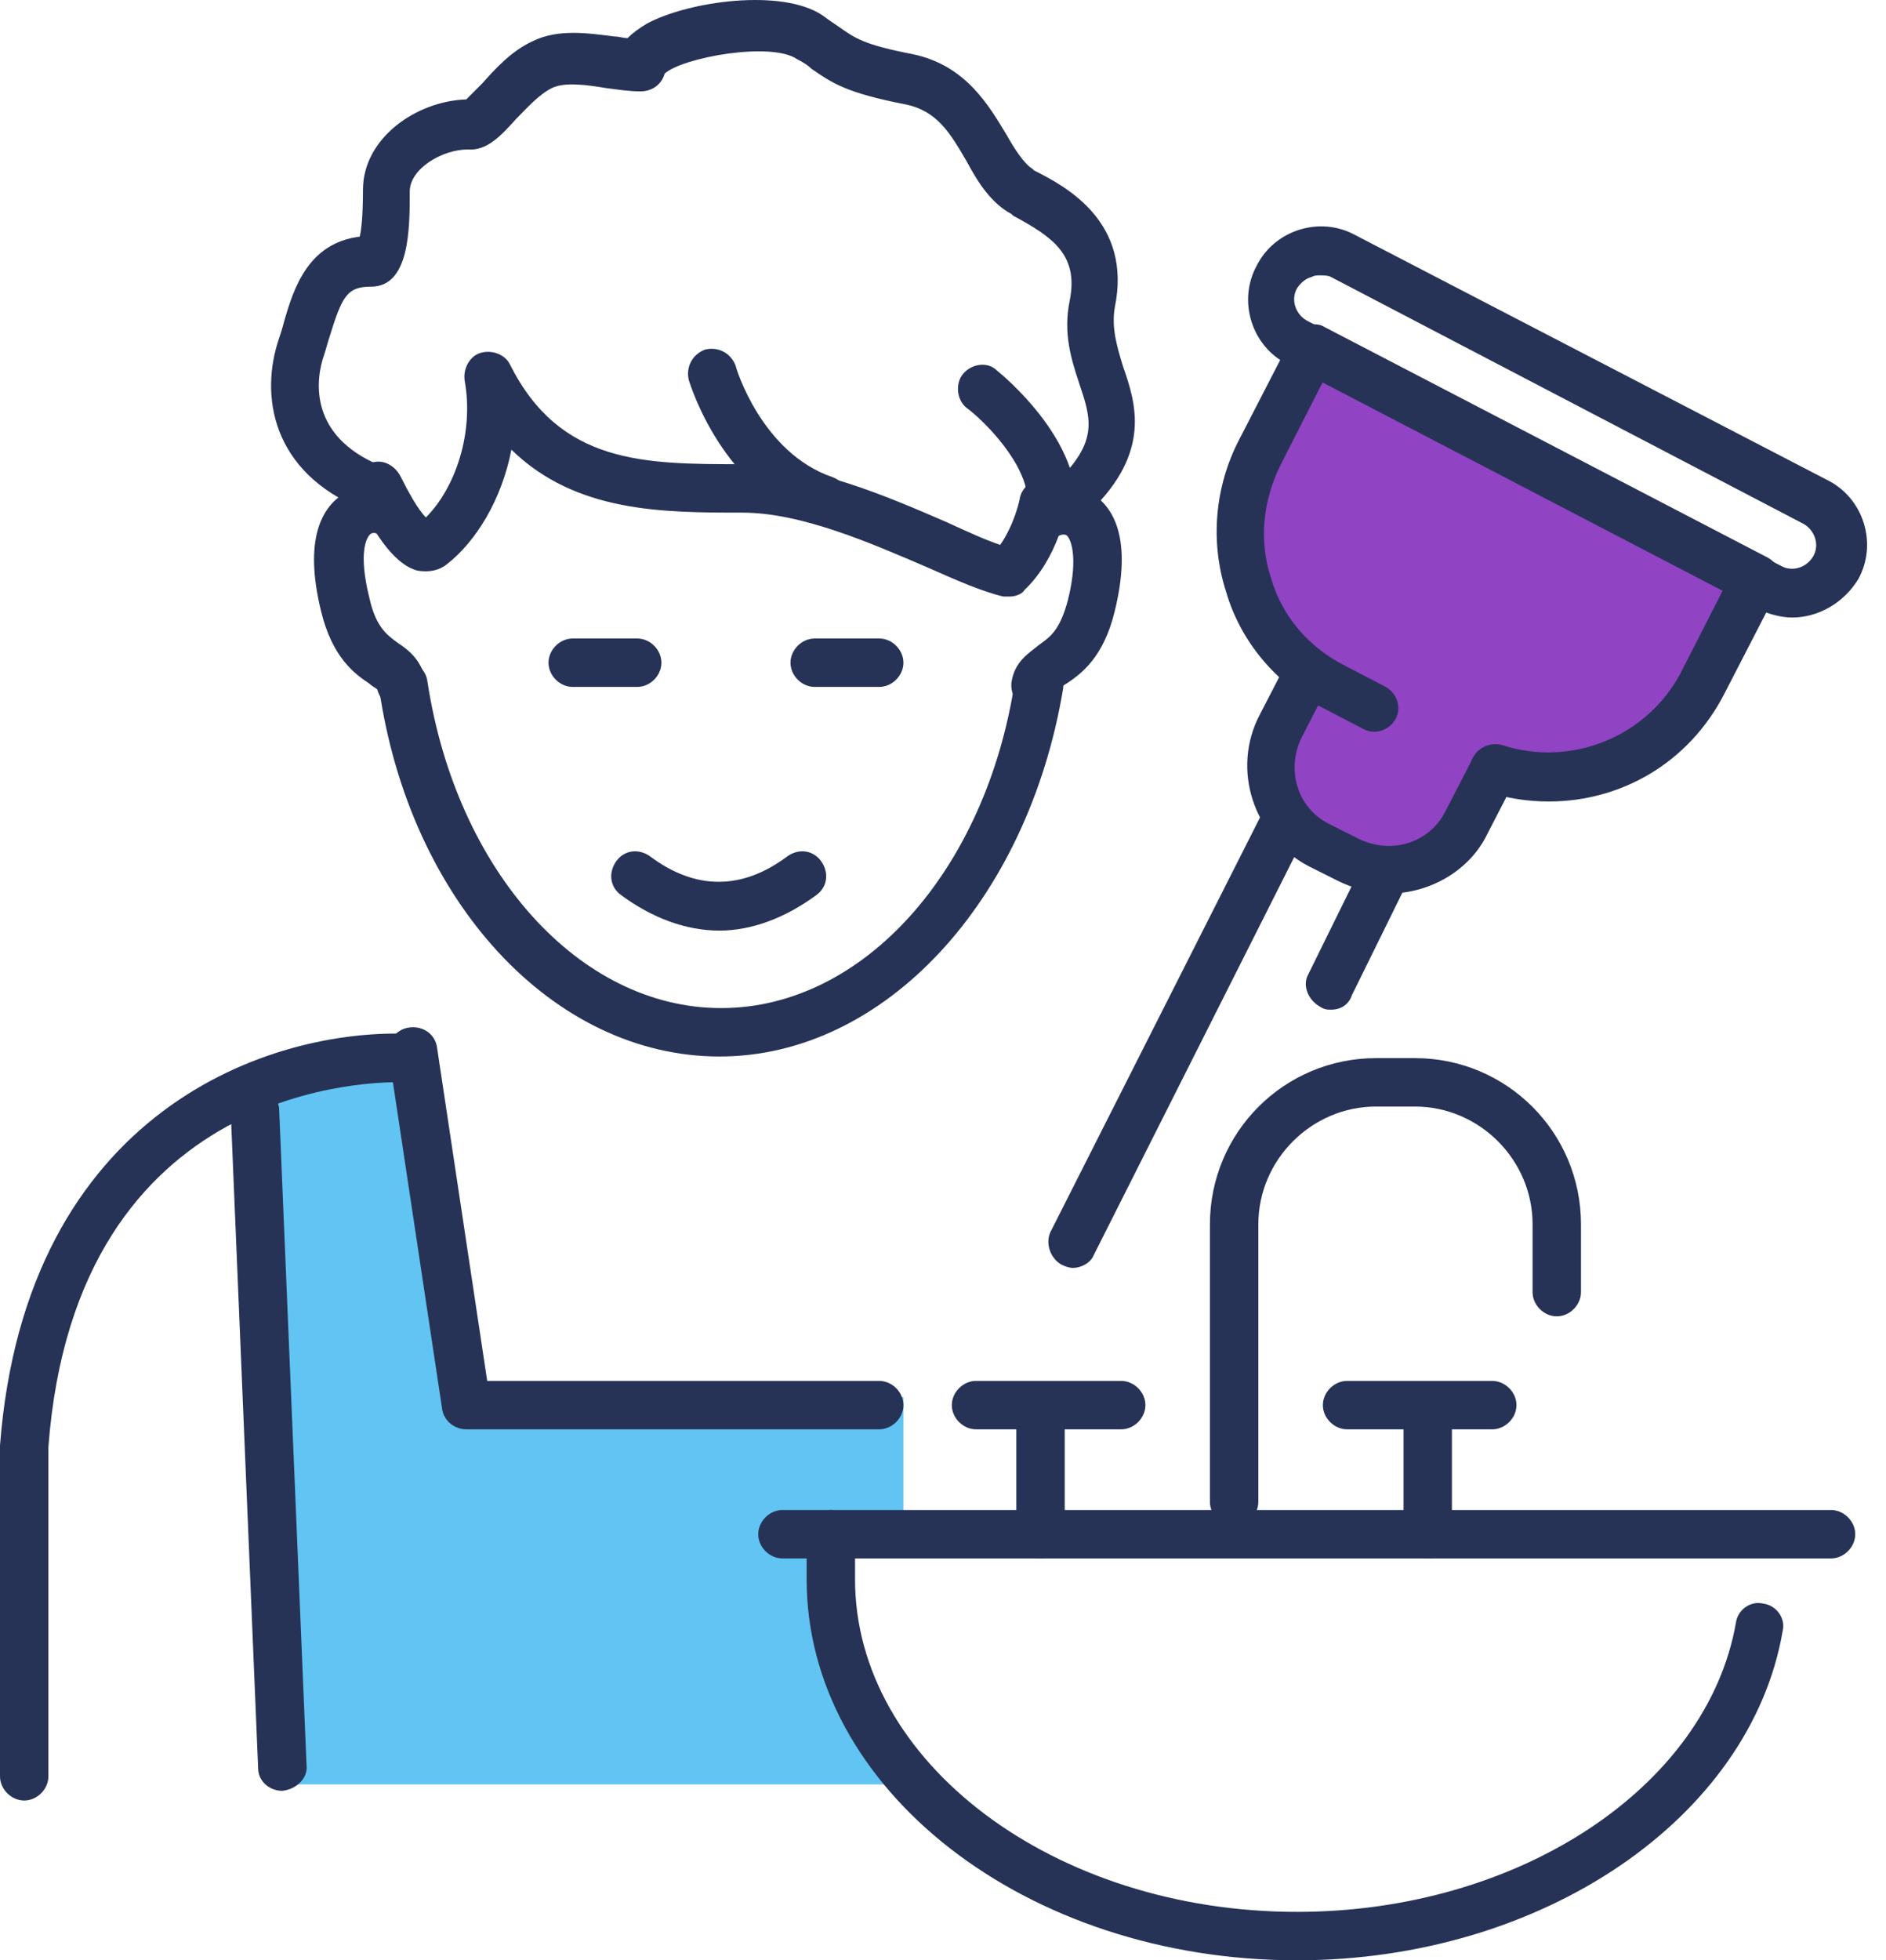 <svg width="77" height="80" viewBox="0 0 77 80" fill="none" xmlns="http://www.w3.org/2000/svg">
<path d="M36.884 57.013H19.364L16.4 42.852L10.538 44.301L11.46 72.821H36.884C34.908 70.45 34.052 66.893 33.591 62.941H36.884V57.013Z" fill="#61C4F2"/>
<path d="M0.988 73.479C0.461 73.479 0 73.018 0 72.492V59.055V58.989C1.054 45.289 11.065 41.93 16.795 42.194C17.322 42.194 17.783 42.655 17.718 43.248C17.718 43.775 17.256 44.236 16.664 44.17C15.346 44.104 3.096 44.104 1.976 59.055V72.492C1.976 73.018 1.515 73.479 0.988 73.479Z" fill="#263357"/>
<path d="M11.527 73.084C11 73.084 10.539 72.689 10.539 72.162L9.419 45.355C9.419 44.828 9.814 44.367 10.341 44.301C10.868 44.301 11.329 44.697 11.395 45.224L12.515 72.03C12.58 72.557 12.119 73.018 11.527 73.084C11.592 73.084 11.592 73.084 11.527 73.084Z" fill="#263357"/>
<path d="M35.896 58.331H19.035C18.574 58.331 18.113 58.001 18.047 57.474L15.873 43.05C15.808 42.523 16.137 41.996 16.73 41.93C17.257 41.864 17.784 42.194 17.849 42.787L19.891 56.355H35.896C36.423 56.355 36.884 56.816 36.884 57.343C36.884 57.87 36.423 58.331 35.896 58.331Z" fill="#263357"/>
<path d="M43.997 21.183C43.734 21.183 43.47 21.117 43.273 20.92C42.877 20.524 42.877 19.932 43.273 19.536C44.853 17.956 44.524 17.034 44.063 15.65C43.734 14.662 43.404 13.609 43.668 12.291C44.063 10.381 42.943 9.657 41.362 8.801L41.297 8.735C40.44 8.274 39.913 7.417 39.453 6.561C38.794 5.441 38.267 4.519 36.95 4.256C34.578 3.795 33.986 3.4 33.13 2.807C32.998 2.675 32.8 2.543 32.537 2.412C31.483 1.687 27.86 2.346 27.136 3.004C27.004 3.466 26.609 3.729 26.148 3.729C25.687 3.729 25.292 3.663 24.765 3.597C23.974 3.466 23.052 3.334 22.525 3.597C21.998 3.861 21.537 4.388 21.076 4.849C20.483 5.507 19.891 6.166 19.1 6.1C18.047 6.1 16.729 6.89 16.729 7.813C16.729 9.327 16.729 11.699 15.149 11.699C14.161 11.699 13.963 12.094 13.436 13.806C13.37 14.004 13.304 14.267 13.238 14.465C12.909 15.387 12.514 17.758 15.544 19.009C16.071 19.207 16.268 19.8 16.071 20.261C15.873 20.788 15.28 20.985 14.819 20.788C11.065 19.273 10.604 16.111 11.394 13.806C11.46 13.609 11.526 13.411 11.592 13.148C11.987 11.764 12.58 9.92 14.687 9.657C14.753 9.393 14.819 8.801 14.819 7.747C14.819 5.639 16.993 4.124 19.035 4.058C19.166 3.927 19.43 3.663 19.693 3.4C20.22 2.807 20.879 2.082 21.735 1.687C22.789 1.16 24.04 1.358 25.094 1.49C25.292 1.49 25.423 1.555 25.621 1.555C25.819 1.358 26.082 1.16 26.411 0.963C28.124 0.041 31.944 -0.486 33.59 0.633C33.854 0.831 34.052 0.963 34.249 1.094C34.908 1.555 35.237 1.819 37.279 2.214C39.452 2.675 40.375 4.322 41.099 5.507C41.428 6.1 41.824 6.693 42.153 6.89L42.219 6.956C43.536 7.615 46.236 9.064 45.512 12.555C45.38 13.345 45.578 14.07 45.841 14.926C46.368 16.441 47.027 18.417 44.524 20.854C44.524 21.117 44.261 21.183 43.997 21.183Z" fill="#263357"/>
<path d="M33.723 21.447C33.591 21.447 33.525 21.447 33.394 21.381C29.508 20.063 28.19 15.716 28.124 15.519C27.993 14.992 28.256 14.465 28.783 14.267C29.31 14.136 29.837 14.399 30.035 14.926C30.035 14.992 31.088 18.483 33.986 19.471C34.513 19.668 34.777 20.195 34.579 20.722C34.513 21.183 34.184 21.447 33.723 21.447Z" fill="#263357"/>
<path d="M42.944 21.447C42.417 21.447 41.956 20.985 41.956 20.459C41.956 18.944 40.177 17.165 39.453 16.638C39.058 16.309 38.992 15.65 39.321 15.255C39.651 14.86 40.309 14.728 40.704 15.123C41.034 15.387 43.932 17.824 43.932 20.524C43.932 21.051 43.471 21.447 42.944 21.447Z" fill="#263357"/>
<path d="M74.756 63.6H31.944C31.417 63.6 30.956 63.139 30.956 62.612C30.956 62.085 31.417 61.624 31.944 61.624H74.756C75.283 61.624 75.744 62.085 75.744 62.612C75.744 63.139 75.283 63.6 74.756 63.6Z" fill="#263357"/>
<path d="M52.955 80C41.89 80 32.933 73.018 32.933 64.456V62.612C32.933 62.085 33.394 61.624 33.921 61.624C34.447 61.624 34.909 62.085 34.909 62.612V64.456C34.909 71.899 43.01 78.024 52.955 78.024C61.979 78.024 69.685 72.953 70.871 66.234C70.936 65.707 71.463 65.312 71.99 65.444C72.517 65.51 72.912 66.037 72.781 66.564C71.463 74.204 62.967 80 52.955 80Z" fill="#263357"/>
<path d="M50.386 62.282C49.859 62.282 49.398 61.821 49.398 61.294V49.966C49.398 46.212 52.428 43.182 56.182 43.182H57.763C61.517 43.182 64.547 46.212 64.547 49.966V52.732C64.547 53.259 64.086 53.72 63.559 53.72C63.032 53.72 62.571 53.259 62.571 52.732V49.966C62.571 47.331 60.398 45.158 57.763 45.158H56.182C53.548 45.158 51.374 47.331 51.374 49.966V61.294C51.374 61.821 50.913 62.282 50.386 62.282Z" fill="#263357"/>
<path d="M42.482 63.6C41.955 63.6 41.494 63.139 41.494 62.612V58.001C41.494 57.474 41.955 57.013 42.482 57.013C43.009 57.013 43.47 57.474 43.47 58.001V62.612C43.47 63.139 43.009 63.6 42.482 63.6Z" fill="#263357"/>
<path d="M45.776 58.331H39.848C39.321 58.331 38.86 57.87 38.86 57.343C38.86 56.816 39.321 56.355 39.848 56.355H45.776C46.303 56.355 46.764 56.816 46.764 57.343C46.764 57.87 46.303 58.331 45.776 58.331Z" fill="#263357"/>
<path d="M58.29 63.6C57.763 63.6 57.302 63.139 57.302 62.612V58.001C57.302 57.474 57.763 57.013 58.29 57.013C58.817 57.013 59.278 57.474 59.278 58.001V62.612C59.278 63.139 58.817 63.6 58.29 63.6Z" fill="#263357"/>
<path d="M60.925 58.331H54.997C54.47 58.331 54.009 57.87 54.009 57.343C54.009 56.816 54.47 56.355 54.997 56.355H60.925C61.452 56.355 61.913 56.816 61.913 57.343C61.913 57.87 61.452 58.331 60.925 58.331Z" fill="#263357"/>
<path d="M53.548 14.267L51.375 18.483C49.596 21.973 53.351 27.506 53.351 27.506L52.297 29.548C51.375 31.326 52.099 33.5 53.812 34.422L54.997 35.015C56.776 35.937 58.949 35.212 59.871 33.5L60.991 31.392C64.218 32.446 67.841 31.063 69.487 27.901L71.661 23.686L53.548 14.267Z" fill="#9043C3"/>
<path d="M63.23 32.709C62.373 32.709 61.517 32.578 60.727 32.314C60.2 32.117 59.936 31.59 60.068 31.063C60.266 30.536 60.793 30.272 61.319 30.404C64.152 31.326 67.247 30.075 68.63 27.44L70.343 24.081L54.008 15.585L52.296 18.944C51.572 20.393 51.374 22.039 51.901 23.62C52.362 25.201 53.482 26.452 54.931 27.177L56.577 28.033C57.038 28.296 57.236 28.889 56.972 29.35C56.709 29.811 56.116 30.009 55.655 29.745L54.008 28.889C52.099 27.901 50.65 26.189 50.057 24.147C49.398 22.105 49.596 19.866 50.584 17.956L52.757 13.74C52.889 13.477 53.086 13.345 53.35 13.279C53.613 13.213 53.877 13.213 54.074 13.345L72.187 22.764C72.648 23.027 72.846 23.62 72.582 24.081L70.409 28.296C68.96 31.129 66.194 32.709 63.23 32.709Z" fill="#263357"/>
<path d="M56.709 36.464C55.985 36.464 55.26 36.266 54.602 35.937L53.416 35.344C51.177 34.158 50.255 31.392 51.44 29.153L52.494 27.111C52.758 26.65 53.35 26.452 53.811 26.716C54.272 26.979 54.47 27.572 54.206 28.033L53.153 30.075C52.494 31.392 52.955 32.973 54.272 33.631L55.458 34.224C56.775 34.883 58.356 34.422 59.015 33.105L60.068 31.063C60.332 30.602 60.925 30.404 61.386 30.668C61.847 30.931 62.044 31.524 61.781 31.985L60.727 34.027C60.003 35.541 58.356 36.464 56.709 36.464Z" fill="#263357"/>
<path d="M43.8 51.744C43.668 51.744 43.471 51.678 43.339 51.612C42.878 51.349 42.681 50.756 42.878 50.295L51.506 33.236C51.77 32.775 52.362 32.578 52.824 32.775C53.285 33.039 53.482 33.631 53.285 34.093L44.656 51.217C44.525 51.547 44.13 51.744 43.8 51.744Z" fill="#263357"/>
<path d="M54.338 41.206C54.207 41.206 54.075 41.206 53.877 41.074C53.416 40.811 53.153 40.218 53.416 39.757L55.59 35.344C55.853 34.883 56.446 34.619 56.907 34.883C57.368 35.146 57.632 35.739 57.368 36.2L55.194 40.613C55.063 41.008 54.733 41.206 54.338 41.206Z" fill="#263357"/>
<path d="M73.175 25.201C72.714 25.201 72.253 25.069 71.792 24.872L52.56 14.86C51.111 14.136 50.518 12.291 51.308 10.842C52.033 9.393 53.877 8.801 55.326 9.591L74.624 19.602C76.073 20.327 76.666 22.171 75.876 23.62C75.283 24.608 74.229 25.201 73.175 25.201ZM53.877 11.238C53.745 11.238 53.679 11.238 53.548 11.303C53.284 11.369 53.087 11.567 52.955 11.764C52.691 12.226 52.889 12.818 53.35 13.082L72.714 23.093C73.175 23.357 73.768 23.159 74.031 22.698C74.295 22.237 74.097 21.644 73.636 21.381L54.338 11.303C54.206 11.238 54.075 11.238 53.877 11.238Z" fill="#263357"/>
<path d="M41.231 24.345C41.165 24.345 41.099 24.345 40.967 24.345C40.111 24.147 39.057 23.686 37.872 23.159C35.566 22.171 32.734 20.92 30.297 20.92C27.07 20.92 23.513 20.92 20.879 18.351C20.484 20.393 19.43 22.105 18.244 23.027C17.915 23.291 17.52 23.357 17.059 23.291C16.005 23.027 15.149 21.512 14.556 20.261C14.358 19.734 14.556 19.207 15.017 18.944C15.544 18.68 16.071 18.944 16.334 19.405C16.663 20.063 17.059 20.788 17.388 21.117C18.573 19.932 19.364 17.692 18.969 15.519C18.903 15.058 19.166 14.531 19.627 14.399C20.088 14.267 20.615 14.465 20.813 14.86C22.855 18.944 26.28 18.944 30.297 18.944C33.195 18.944 36.225 20.261 38.662 21.315C39.518 21.71 40.243 22.039 40.836 22.237C41.428 21.381 41.626 20.393 41.626 20.393C41.692 19.866 42.219 19.471 42.746 19.602C43.273 19.668 43.668 20.195 43.536 20.722C43.536 20.788 43.207 22.764 41.824 24.081C41.758 24.213 41.494 24.345 41.231 24.345Z" fill="#263357"/>
<path d="M16.4 28.955C15.939 28.955 15.544 28.626 15.412 28.165C15.412 28.099 15.214 28.033 15.083 27.901C14.49 27.506 13.568 26.847 13.107 24.937C12.382 21.973 13.173 20.722 13.963 20.195C14.754 19.668 15.807 19.668 16.598 20.261C17.059 20.59 17.125 21.183 16.861 21.644C16.532 22.105 15.939 22.171 15.478 21.908C15.478 21.776 15.28 21.71 15.149 21.776C14.951 21.908 14.622 22.566 15.083 24.41C15.346 25.596 15.807 25.925 16.268 26.255C16.663 26.518 17.19 26.913 17.388 27.77C17.52 28.296 17.125 28.823 16.598 28.955C16.532 28.955 16.466 28.955 16.4 28.955Z" fill="#263357"/>
<path d="M42.285 28.955C42.219 28.955 42.154 28.955 42.088 28.955C41.561 28.823 41.231 28.362 41.297 27.835C41.429 26.979 42.022 26.65 42.417 26.32C42.878 25.991 43.273 25.728 43.603 24.476C44.064 22.632 43.669 21.908 43.537 21.842C43.405 21.776 43.273 21.842 43.142 21.908C42.681 22.237 42.088 22.105 41.758 21.644C41.429 21.183 41.561 20.59 42.022 20.261C42.878 19.668 43.932 19.668 44.657 20.195C45.447 20.722 46.237 21.973 45.513 24.937C45.052 26.847 44.13 27.506 43.537 27.901C43.405 27.967 43.273 28.099 43.208 28.165C43.208 28.626 42.746 28.955 42.285 28.955Z" fill="#263357"/>
<path d="M29.375 43.116C22.591 43.116 16.73 36.793 15.478 28.099C15.412 27.572 15.742 27.045 16.334 26.979C16.861 26.913 17.388 27.243 17.454 27.835C18.64 35.541 23.645 41.14 29.441 41.14C35.237 41.14 40.243 35.541 41.429 27.835C41.495 27.308 42.021 26.913 42.548 26.979C43.075 27.045 43.47 27.572 43.405 28.099C41.956 36.793 36.094 43.116 29.375 43.116Z" fill="#263357"/>
<path d="M26.016 28.033H23.381C22.855 28.033 22.394 27.572 22.394 27.045C22.394 26.518 22.855 26.057 23.381 26.057H26.016C26.543 26.057 27.004 26.518 27.004 27.045C27.004 27.572 26.543 28.033 26.016 28.033Z" fill="#263357"/>
<path d="M35.896 28.033H33.261C32.734 28.033 32.273 27.572 32.273 27.045C32.273 26.518 32.734 26.057 33.261 26.057H35.896C36.423 26.057 36.884 26.518 36.884 27.045C36.884 27.572 36.423 28.033 35.896 28.033Z" fill="#263357"/>
<path d="M29.375 37.978C27.992 37.978 26.609 37.452 25.358 36.529C24.896 36.2 24.831 35.607 25.16 35.146C25.489 34.685 26.082 34.619 26.543 34.949C28.387 36.332 30.297 36.332 32.142 34.949C32.603 34.619 33.195 34.685 33.525 35.146C33.854 35.607 33.788 36.2 33.327 36.529C32.076 37.452 30.692 37.978 29.375 37.978Z" fill="#263357"/>
</svg>
